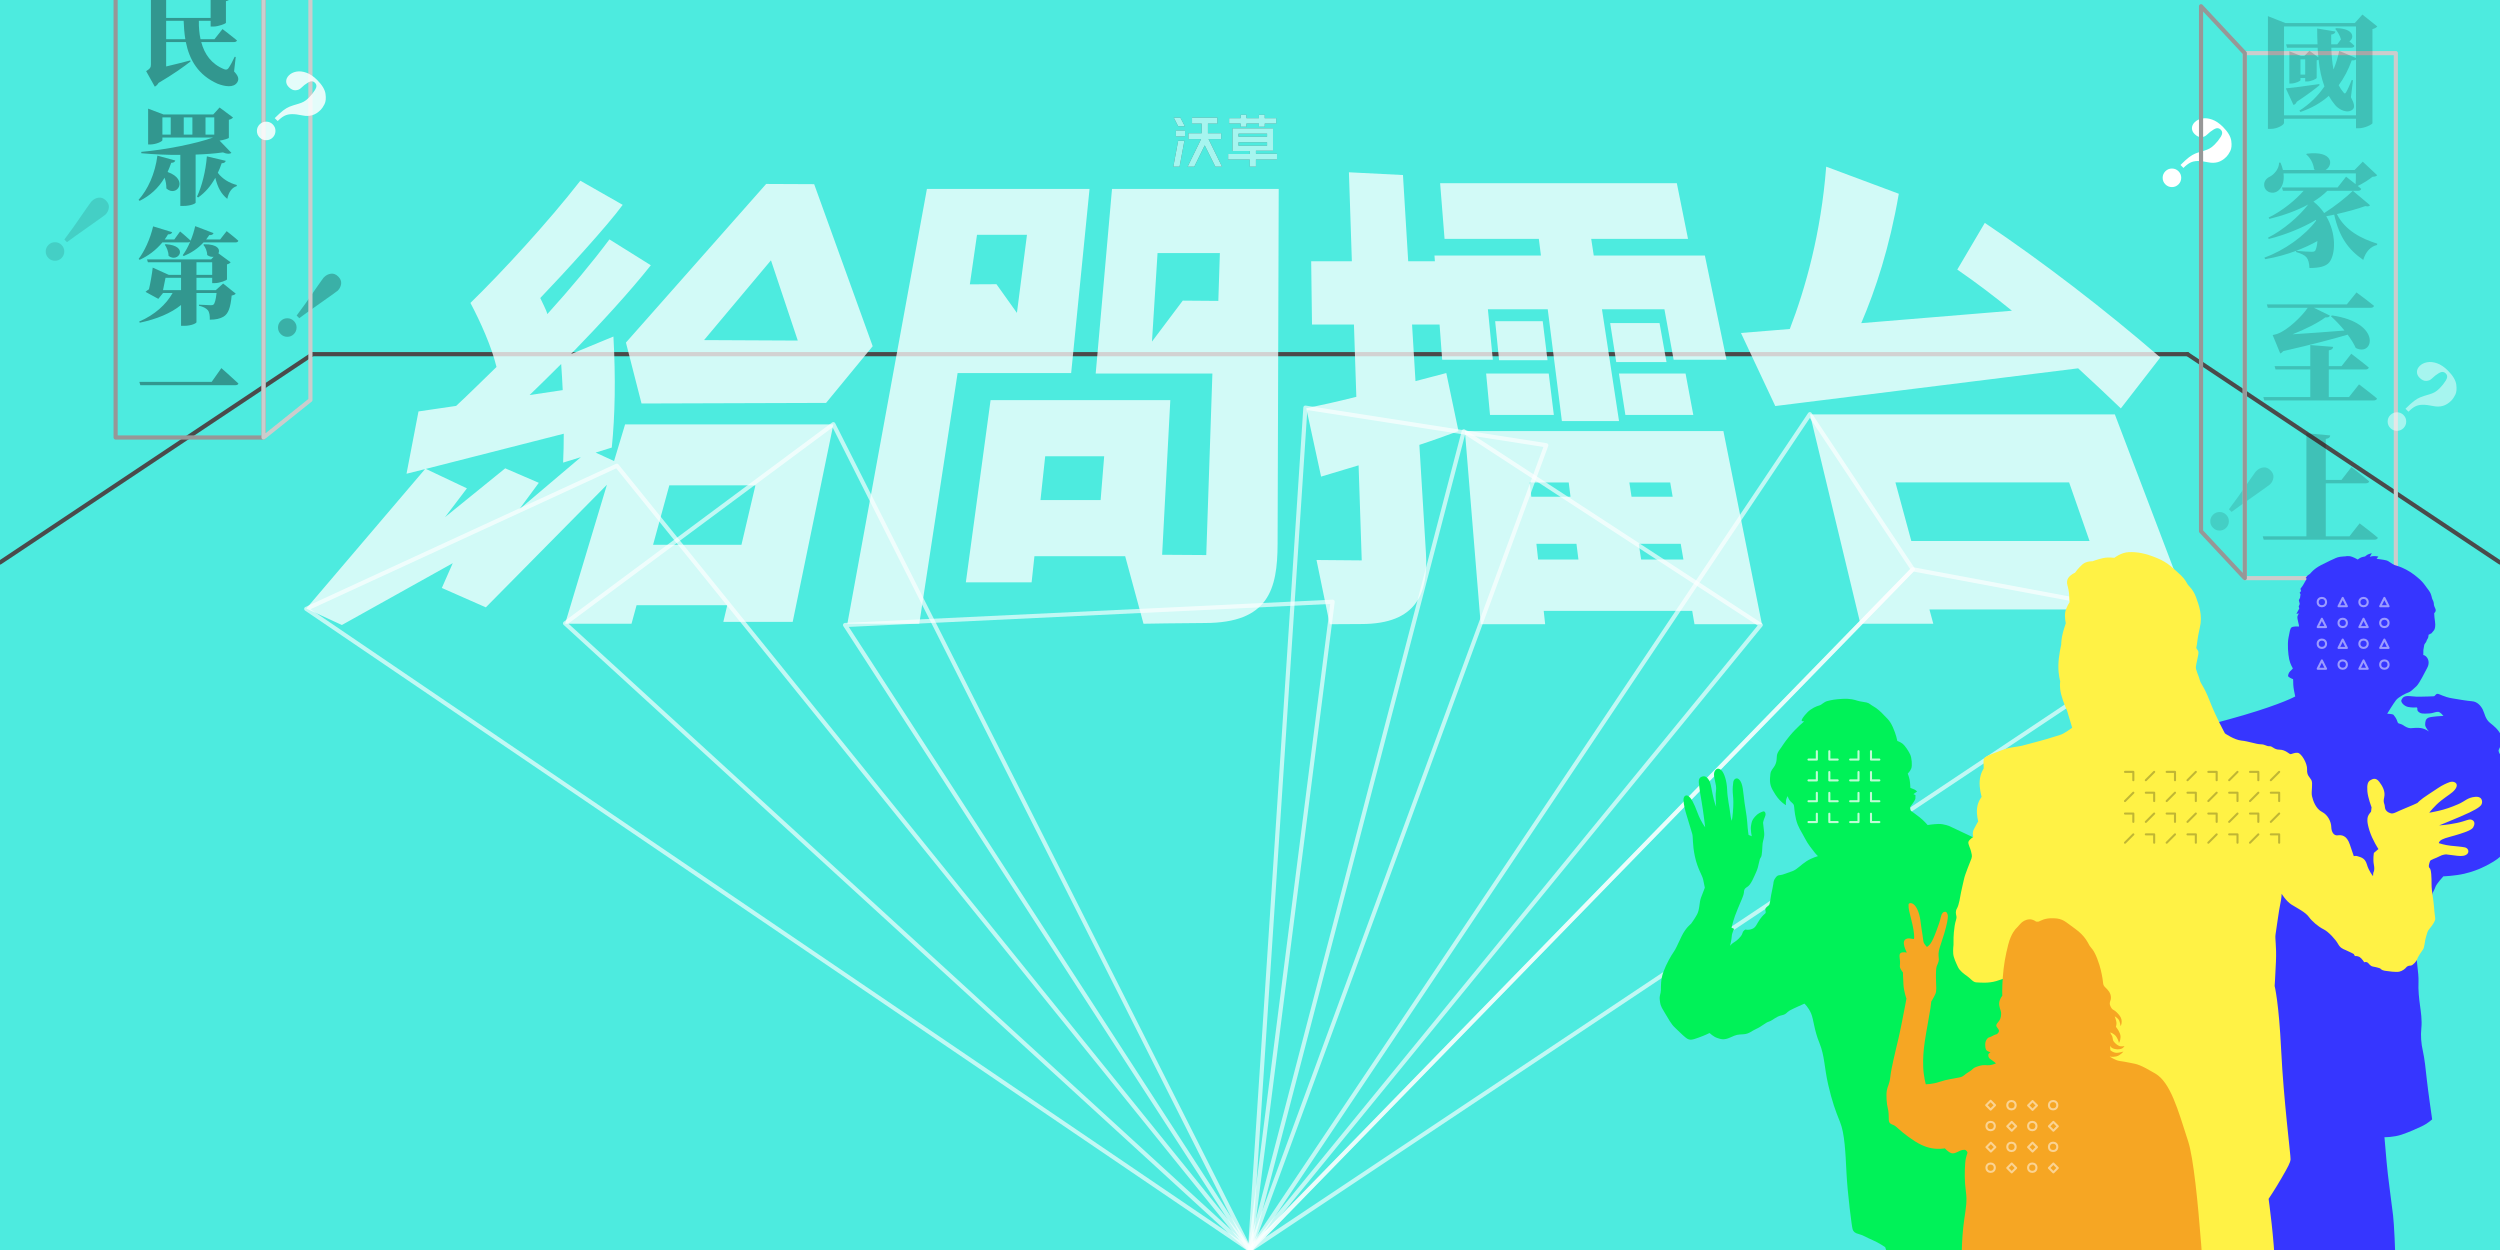 <?xml version="1.0" encoding="UTF-8"?>
<svg width="2400px" height="1200px" viewBox="0 0 2400 1200" version="1.1" xmlns="http://www.w3.org/2000/svg" xmlns:xlink="http://www.w3.org/1999/xlink" style="background: #FFFFFF;">
    <!-- Generator: Sketch 43.1 (39012) - http://www.bohemiancoding.com/sketch -->
    <title>opening-vectors</title>
    <desc>Created with Sketch.</desc>
    <defs>
        <path d="M1137.429,121.205 L1131.045,121.205 L1126.804,112.902 L1133.143,112.902 L1137.429,121.205 Z M1128.902,125.223 L1137.607,125.223 L1137.607,131.027 L1128.902,131.027 L1128.902,125.223 Z M1126.402,160 L1131.045,135.089 L1137.027,135.089 L1132.384,160 L1126.402,160 Z M1172.339,133.527 L1160.196,133.527 L1173.143,160 L1166.759,160 L1156.536,139.554 L1146.491,160 L1140.107,160 L1153.054,133.527 L1140.866,133.527 L1140.866,127.946 L1153.634,127.946 L1153.634,118.661 L1144.348,118.661 L1144.348,112.902 L1168.679,112.902 L1168.679,118.661 L1159.616,118.661 L1159.616,127.946 L1172.339,127.946 L1172.339,133.527 Z M1225.911,147.589 L1225.911,153.125 L1205.688,153.125 L1205.688,160 L1199.795,160 L1199.795,153.17 L1179.036,153.17 L1179.036,147.812 L1199.795,147.812 L1199.795,144.955 L1183.188,144.955 L1183.188,143.259 L1183.188,139.821 L1183.188,136.562 L1183.188,131.205 L1183.188,128.348 L1183.188,123.393 L1183.188,123.214 L1222.071,123.214 L1222.071,123.393 L1222.071,128.348 L1222.071,131.384 L1222.071,136.741 L1222.071,139.777 L1222.071,143.036 L1222.071,144.732 L1205.688,144.732 L1205.688,147.589 L1225.911,147.589 Z M1188.946,128.348 L1188.946,131.205 L1216.402,131.205 L1216.402,128.348 L1188.946,128.348 Z M1188.946,136.562 L1188.946,139.821 L1216.402,139.821 L1216.402,136.562 L1188.946,136.562 Z M1191.045,121.696 L1191.045,118.616 L1179.973,118.616 L1179.973,113.482 L1191.045,113.482 L1191.045,110.223 L1196.58,110.223 L1196.58,113.482 L1208.589,113.482 L1208.589,110.223 L1214.125,110.223 L1214.125,113.482 L1225.152,113.482 L1225.152,118.616 L1214.125,118.616 L1214.125,121.696 L1208.589,121.696 L1208.589,118.616 L1196.58,118.616 L1196.58,121.696 L1191.045,121.696 Z" id="path-1"></path>
        <filter x="-6.0%" y="-12.1%" width="112.1%" height="124.1%" filterUnits="objectBoundingBox" id="filter-2">
            <feOffset dx="0" dy="0" in="SourceAlpha" result="shadowOffsetOuter1"></feOffset>
            <feGaussianBlur stdDeviation="2" in="shadowOffsetOuter1" result="shadowBlurOuter1"></feGaussianBlur>
            <feColorMatrix values="0 0 0 0 1   0 0 0 0 1   0 0 0 0 1  0 0 0 0.5 0" type="matrix" in="shadowBlurOuter1"></feColorMatrix>
        </filter>
    </defs>
    <g id="ask" stroke="none" stroke-width="1" fill="none" fill-rule="evenodd">
        <g id="opening-vectors">
            <rect id="background" fill="#4DEBDF" x="0" y="0" width="2400" height="1200"></rect>
            <g id="擂台" transform="translate(0, 339)" stroke="#4A4A4A" stroke-width="4" stroke-linecap="round" stroke-linejoin="round">
                <path d="M0,201 L300,1" id="left"></path>
                <path d="M300,1 L2100,1" id="center"></path>
                <path d="M2100,201 L2400,1" id="right" transform="translate(2250, 101) scale(-1, 1) translate(-2250, -101) "></path>
            </g>
            <g id="民眾第一" transform="translate(40, -76)">
                <path d="M119.5,113.6 L137.9,113.6 C137,108 136.5,102.1 136.3,96 L119.5,96 L119.5,113.6 Z M119.5,74.8 L119.5,93.2 L162.2,93.2 L162.2,74.8 L119.5,74.8 Z M186.3,130.7 L184.7,144.6 C188.6,148.7 189.8,151.7 187.8,155 C184.2,160.7 175.5,158.9 168.9,156.4 C150.1,148 141.9,133.5 138.4,116.4 L119.5,116.4 L119.5,139.8 C126.5,138.2 134.6,136.1 142.7,134 L142.9,135 C137.1,139.6 126.4,147.3 112.2,155.6 C111.2,157.4 109.9,158.5 108.6,159.2 L100.3,144.3 C104.3,141.8 104.9,140.6 104.9,137.7 L104.9,66.2 L120.9,72 L161.2,72 L167.6,65 L180.8,75 C180.2,75.8 179,76.7 176.9,77.1 L176.9,97.9 C176.8,98.7 169.7,101.5 164.8,101.5 L162.2,101.5 L162.2,96 L150.9,96 C150.8,102.2 151.3,108.1 152.5,113.6 L165.9,113.6 L173.6,103.9 C173.6,103.9 182.2,110.4 187.5,114.8 C187.2,115.9 186,116.4 184.5,116.4 L153.2,116.4 C156.3,128.1 163,137.5 175.1,142.4 C177,143.2 178.2,142.9 179.3,141.5 C180.9,139.3 183.5,134.5 185.3,130.5 L186.3,130.7 Z M111.1,225.4 L128.3,230.1 C127.9,231.4 126.7,232.3 124.4,232.3 C123.3,235.4 122.1,238.4 120.9,241.1 C141.8,248.5 129.6,265.9 119.7,256.9 C119.8,253.5 119.1,249.8 118,246.6 C111.9,256.9 103.9,263.9 94.1,268.8 L93,267.9 C101.8,258.1 108.9,242.9 111.1,225.4 Z M115.9,188.7 L115.9,205.2 L123.9,205.2 L123.9,188.7 L115.9,188.7 Z M144.7,188.7 L136.4,188.7 L136.4,205.2 L144.7,205.2 L144.7,188.7 Z M165.7,188.7 L157.3,188.7 L157.3,205.2 L165.7,205.2 L165.7,188.7 Z M170.8,211 L182.2,222.8 C180.8,223.8 178.1,224.1 174,222.3 C166.4,223.4 157.4,224.1 147.8,224.4 L147.8,270.6 C147.8,271.3 143.4,273.7 135.8,273.7 L133.1,273.7 L133.1,224.7 C120.5,224.8 107.5,224.2 95.7,223.1 L95.6,221.8 C119.2,219.7 148.3,213.9 164.7,208 L115.9,208 L115.9,210.6 C115.9,211.8 109.7,214.7 104.1,214.7 L102.2,214.7 L102.2,180.3 L117,185.9 L164.7,185.9 L170.8,179.2 L183.7,188.8 C183.1,189.6 181.8,190.5 179.7,191 L179.7,208.3 C179.6,208.9 174.9,210.4 170.8,211 Z M158.6,226.1 L176.7,230.4 C176.4,231.8 175.1,232.7 172.8,232.7 C171.7,236 170.5,239.1 169.1,241.9 C173.4,247.7 180.2,251.8 187.4,253.6 L187.2,254.7 C182.7,256.1 179.6,260.2 178.2,266.9 C172.2,262.1 168.9,255.7 166.7,246.7 C162.3,254.7 156.8,261 150.2,265.6 L149.1,264.8 C153.8,254.9 157.5,240.3 158.6,226.1 Z M116.5,354.5 L133.8,354.5 L133.8,342.7 L118.9,342.7 C118.2,346.3 117.3,351 116.5,354.5 Z M148.6,327.8 L148.6,339.9 L163.7,339.9 L163.7,327.8 L148.6,327.8 Z M167.2,354.5 L174.2,348.2 L186.3,357.9 C185.5,358.8 184.4,359.4 182.4,359.7 C181.3,371.2 179.3,377.3 174.4,380.1 C171.2,381.9 167.4,382.9 161.4,382.9 C161.5,379.1 161.1,375.7 159.5,373.8 C157.9,371.9 155.1,370.4 151,369.5 L151,368.5 C154.5,368.7 160.3,369 162.2,369 C163.6,369 164.3,368.9 164.9,368.4 C166.2,367.5 167.2,363.6 167.9,357.3 L148.6,357.3 L148.6,385.4 C148.5,386.2 144.1,388.8 136.6,388.8 L133.8,388.8 L133.8,368.8 C124.1,376.7 110.6,382.3 94.2,385.8 L93.6,384.7 C108.4,378.4 119.5,368.3 125.7,357.3 L116.5,357.3 L112,362.9 L99.7,356.2 C100.5,355.4 101.7,354.5 103,353.7 C104.4,347.8 106.1,338 106.6,332.9 L122.1,339.9 L133.8,339.9 L133.8,327.8 L102,327.8 L101.1,325 L162.7,325 L165.1,322.5 C163.2,322.8 161,322.4 158.9,320.8 C158.9,317.2 157.2,313.2 155.2,311 L156,310.5 C168.9,310.3 171.6,315.5 169.7,319.2 L181.4,327.8 C180.9,328.5 179.7,329.4 177.9,329.8 L177.9,344.2 C177.8,345.1 170.9,347.8 166.2,347.8 L163.7,347.8 L163.7,342.7 L148.6,342.7 L148.6,354.5 L167.2,354.5 Z M118.2,310.9 L119,310.4 C142.3,311.9 131,329 121.8,321.6 C121.8,317.7 120,313.4 118.2,310.9 Z M171.3,305.9 L177.6,297.9 C177.6,297.9 184.6,303.3 188.8,307.1 C188.6,308.2 187.5,308.7 186.1,308.7 L155.4,308.7 C149.9,314.7 143.4,318.9 136.4,321.8 L135.4,321 C138,317.5 140.5,313 142.6,308 C142.1,308.5 141.4,308.7 140.4,308.7 L115.9,308.7 C109.5,316.4 102,321.8 94.1,325.4 L93.1,324.6 C98.7,317.2 104.2,305.4 107,293.3 L125.3,298.9 C124.9,300.2 123.6,301.1 121.3,301 C120.3,302.7 119.2,304.4 118.1,305.9 L127.3,305.9 L132.9,298.2 C132.9,298.2 139.2,303.4 143,307 C144.8,302.7 146.3,297.9 147.4,293.1 L165,299.8 C164.5,301.1 163.2,301.9 160.9,301.7 C159.9,303.2 158.9,304.6 157.9,305.9 L171.3,305.9 Z M93.8,442.6 L94.7,445.8 L185.7,445.8 C187.4,445.8 188.6,445.3 188.9,444.2 C182.9,438.5 172.5,429.4 172.5,429.4 L163.2,442.6 L93.8,442.6 Z" id="民-眾-第-一" fill="#000000" opacity="0.356"></path>
                <path d="M27.218,260.068 C28.751,258.068 31.051,257.068 34.118,257.068 C37.185,257.068 39.485,258.068 41.018,260.068 C42.551,262.068 43.318,264.368 43.318,266.968 C43.318,267.635 42.251,274.101 40.118,286.368 C37.785,299.635 36.385,308.101 35.918,311.768 L32.318,311.768 C31.318,304.035 29.351,292.401 26.418,276.868 C26.018,274.535 25.685,272.618 25.418,271.118 C25.151,269.618 24.985,268.568 24.918,267.968 L24.918,266.968 C24.918,264.368 25.685,262.068 27.218,260.068 Z M40.468,320.018 C42.168,321.785 43.018,323.868 43.018,326.268 C43.018,328.735 42.151,330.835 40.418,332.568 C38.685,334.301 36.585,335.168 34.118,335.168 C31.651,335.168 29.551,334.301 27.818,332.568 C26.085,330.835 25.218,328.735 25.218,326.268 C25.218,323.801 26.085,321.701 27.818,319.968 C29.551,318.235 31.651,317.368 34.118,317.368 C36.651,317.368 38.768,318.251 40.468,320.018 Z" id="！" fill="#000000" opacity="0.12" transform="translate(34.118, 296.118) rotate(-315) translate(-34.118, -296.118) "></path>
                <path d="M250.218,333.068 C251.751,331.068 254.051,330.068 257.118,330.068 C260.185,330.068 262.485,331.068 264.018,333.068 C265.551,335.068 266.318,337.368 266.318,339.968 C266.318,340.635 265.251,347.101 263.118,359.368 C260.785,372.635 259.385,381.101 258.918,384.768 L255.318,384.768 C254.318,377.035 252.351,365.401 249.418,349.868 C249.018,347.535 248.685,345.618 248.418,344.118 C248.151,342.618 247.985,341.568 247.918,340.968 L247.918,339.968 C247.918,337.368 248.685,335.068 250.218,333.068 Z M263.468,393.018 C265.168,394.785 266.018,396.868 266.018,399.268 C266.018,401.735 265.151,403.835 263.418,405.568 C261.685,407.301 259.585,408.168 257.118,408.168 C254.651,408.168 252.551,407.301 250.818,405.568 C249.085,403.835 248.218,401.735 248.218,399.268 C248.218,396.801 249.085,394.701 250.818,392.968 C252.551,391.235 254.651,390.368 257.118,390.368 C259.651,390.368 261.768,391.251 263.468,393.018 Z" id="！" fill="#000000" opacity="0.25" transform="translate(257.118, 369.118) rotate(-315) translate(-257.118, -369.118) "></path>
                <polygon id="Rectangle-11" stroke="#979797" stroke-width="4" stroke-linecap="round" stroke-linejoin="round" points="71 36 213 36 213 496 71 496"></polygon>
                <polygon id="Rectangle-12" stroke="#CCCCCC" stroke-width="4" stroke-linejoin="round" points="213 36 258 0 258 460 213 496"></polygon>
                <path d="M234.45,185.072 C234.817,182.472 235.4,180.222 236.2,178.322 C237,176.422 238.367,173.739 240.3,170.272 C241.233,168.606 241.95,166.939 242.45,165.272 C242.95,163.606 243.2,161.539 243.2,159.072 C243.2,155.872 242.833,152.706 242.1,149.572 C241.367,146.439 239.767,144.872 237.3,144.872 C234.767,144.872 233.133,146.306 232.4,149.172 C231.667,152.039 231.3,154.972 231.3,157.972 C231.3,159.772 230.583,161.489 229.15,163.122 C227.717,164.756 225.467,165.572 222.4,165.572 C220,165.572 218.083,164.839 216.65,163.372 C215.217,161.906 214.5,159.939 214.5,157.472 C214.5,154.939 215.333,152.439 217,149.972 C218.667,147.506 221.167,145.472 224.5,143.872 C227.833,142.272 231.9,141.472 236.7,141.472 C243.5,141.472 248.583,142.739 251.95,145.272 C255.317,147.806 257.417,150.372 258.25,152.972 C259.083,155.572 259.5,157.706 259.5,159.372 C259.5,163.106 258.783,166.256 257.35,168.822 C255.917,171.389 253.833,173.572 251.1,175.372 C247.433,177.772 244.667,179.939 242.8,181.872 C240.933,183.806 239.65,185.839 238.95,187.972 C238.25,190.106 237.9,192.839 237.9,196.172 L233.9,196.172 C233.9,191.372 234.083,187.672 234.45,185.072 Z M243.15,204.422 C244.85,206.189 245.7,208.272 245.7,210.672 C245.7,213.139 244.833,215.239 243.1,216.972 C241.367,218.706 239.267,219.572 236.8,219.572 C234.333,219.572 232.233,218.706 230.5,216.972 C228.767,215.239 227.9,213.139 227.9,210.672 C227.9,208.206 228.767,206.106 230.5,204.372 C232.233,202.639 234.333,201.772 236.8,201.772 C239.333,201.772 241.45,202.656 243.15,204.422 Z" id="？" fill="#FFFFFF" opacity="0.85" transform="translate(237, 180.522) rotate(-315) translate(-237, -180.522) "></path>
            </g>
            <g id="國家至上" transform="translate(2063, 6)">
                <path d="M40.972,148.072 C41.339,145.472 41.922,143.222 42.722,141.322 C43.522,139.422 44.889,136.739 46.822,133.272 C47.756,131.606 48.472,129.939 48.972,128.272 C49.472,126.606 49.722,124.539 49.722,122.072 C49.722,118.872 49.356,115.706 48.622,112.572 C47.889,109.439 46.289,107.872 43.822,107.872 C41.289,107.872 39.656,109.306 38.922,112.172 C38.189,115.039 37.822,117.972 37.822,120.972 C37.822,122.772 37.106,124.489 35.672,126.122 C34.239,127.756 31.989,128.572 28.922,128.572 C26.522,128.572 24.606,127.839 23.172,126.372 C21.739,124.906 21.022,122.939 21.022,120.472 C21.022,117.939 21.856,115.439 23.522,112.972 C25.189,110.506 27.689,108.472 31.022,106.872 C34.356,105.272 38.422,104.472 43.222,104.472 C50.022,104.472 55.106,105.739 58.472,108.272 C61.839,110.806 63.939,113.372 64.772,115.972 C65.606,118.572 66.022,120.706 66.022,122.372 C66.022,126.106 65.306,129.256 63.872,131.822 C62.439,134.389 60.356,136.572 57.622,138.372 C53.956,140.772 51.189,142.939 49.322,144.872 C47.456,146.806 46.172,148.839 45.472,150.972 C44.772,153.106 44.422,155.839 44.422,159.172 L40.422,159.172 C40.422,154.372 40.606,150.672 40.972,148.072 Z M49.672,167.422 C51.372,169.189 52.222,171.272 52.222,173.672 C52.222,176.139 51.356,178.239 49.622,179.972 C47.889,181.706 45.789,182.572 43.322,182.572 C40.856,182.572 38.756,181.706 37.022,179.972 C35.289,178.239 34.422,176.139 34.422,173.672 C34.422,171.206 35.289,169.106 37.022,167.372 C38.756,165.639 40.856,164.772 43.322,164.772 C45.856,164.772 47.972,165.656 49.672,167.422 Z" id="？" fill="#FFFFFF" transform="translate(43.522, 143.522) rotate(-315) translate(-43.522, -143.522) "></path>
                <path d="M82.218,437.068 C83.751,435.068 86.051,434.068 89.118,434.068 C92.185,434.068 94.485,435.068 96.018,437.068 C97.551,439.068 98.318,441.368 98.318,443.968 C98.318,444.635 97.251,451.101 95.118,463.368 C92.785,476.635 91.385,485.101 90.918,488.768 L87.318,488.768 C86.318,481.035 84.351,469.401 81.418,453.868 C81.018,451.535 80.685,449.618 80.418,448.118 C80.151,446.618 79.985,445.568 79.918,444.968 L79.918,443.968 C79.918,441.368 80.685,439.068 82.218,437.068 Z M95.468,497.018 C97.168,498.785 98.018,500.868 98.018,503.268 C98.018,505.735 97.151,507.835 95.418,509.568 C93.685,511.301 91.585,512.168 89.118,512.168 C86.651,512.168 84.551,511.301 82.818,509.568 C81.085,507.835 80.218,505.735 80.218,503.268 C80.218,500.801 81.085,498.701 82.818,496.968 C84.551,495.235 86.651,494.368 89.118,494.368 C91.651,494.368 93.768,495.251 95.468,497.018 Z" id="！" fill="#000000" opacity="0.12" transform="translate(89.118, 473.118) rotate(-315) translate(-89.118, -473.118) "></path>
                <rect id="Rectangle-10" stroke="#CCCCCC" stroke-width="4" stroke-linecap="round" stroke-linejoin="round" x="92" y="45" width="145" height="504"></rect>
                <polygon id="Rectangle" stroke="#979797" stroke-width="4" stroke-linecap="round" stroke-linejoin="round" points="50 0 92 45 92 549 50 504"></polygon>
                <path d="M163.571,74.656 L163.687,75.817 C159.274,79.533 152.191,84.875 141.856,91.726 C141.275,93.352 140.114,94.397 138.72,94.746 L131.404,78.836 C137.094,78.372 150.449,76.63 163.571,74.656 Z M149.984,65.598 L149.984,50.966 L145.455,50.966 L145.455,65.598 L149.984,65.598 Z M129.662,104.732 L198.757,104.732 L198.757,51.082 C197.944,51.779 196.551,52.128 194.693,51.895 C191.325,61.302 187.028,69.198 182.151,75.817 C183.428,78.372 184.938,80.694 186.68,82.669 C187.841,84.178 188.422,84.062 189.351,82.436 C190.86,79.882 193.067,74.888 194.693,70.708 L195.854,71.056 L193.88,87.314 C197.131,93.468 197.712,96.836 195.854,98.81 C190.86,103.687 182.616,99.274 179.016,95.21 C176.577,92.307 174.487,89.288 172.629,86.036 C164.965,92.888 155.907,97.881 145.455,101.481 L144.41,100.204 C153.468,94.513 161.829,86.733 168.448,76.978 C165.545,69.082 163.803,60.489 162.874,51.315 C162.294,51.547 161.713,51.779 161.016,51.895 L161.016,68.734 C161.016,69.663 155.674,72.217 151.842,72.217 L149.984,72.217 L149.984,68.85 L145.455,68.85 L145.455,70.94 C145.455,71.753 140.694,74.191 136.282,74.191 L134.772,74.191 L134.772,43.186 L145.92,47.715 L149.171,47.715 L154.049,42.721 L162.642,49.108 C162.294,46.089 162.061,42.954 161.945,39.818 L132.566,39.818 L131.637,36.567 L161.829,36.567 C161.597,31.573 161.481,26.58 161.481,21.354 L179.016,24.258 C178.783,25.651 177.622,26.928 174.951,27.161 L174.951,36.567 L180.758,36.567 L184.357,31.806 C183.312,27.974 180.874,24.025 178.783,21.703 L179.829,21.006 C197.131,21.354 197.363,30.644 192.37,33.664 C194.112,35.057 195.854,36.567 197.247,37.96 C196.899,39.238 195.738,39.818 194.112,39.818 L175.067,39.818 C175.3,47.134 175.88,54.218 177.158,60.721 C179.48,55.263 181.338,49.224 182.616,42.838 L198.757,49.689 L198.757,19.38 L129.662,19.38 L129.662,104.732 Z M204.912,8 L219.195,19.38 C218.382,20.425 216.873,21.354 214.55,21.935 L214.55,112.281 C214.318,113.442 207.118,117.158 201.196,117.158 L198.757,117.158 L198.757,107.984 L129.662,107.984 L129.662,111.932 C129.662,113.906 123.392,117.738 116.772,117.738 L114.218,117.738 L114.218,9.51 L130.94,16.129 L197.596,16.129 L204.912,8 Z M141.282,234.793 C146.159,235.258 153.469,235.722 156.255,235.722 C157.881,235.722 159.158,235.489 159.739,234.444 C160.668,232.586 161.481,229.335 161.713,225.387 C155.619,228.818 148.689,232.023 141.282,234.793 L141.282,234.793 Z M141.275,234.796 C131.888,238.306 121.736,241.118 111.547,242.805 L110.85,241.296 C130.243,234.328 149.636,220.277 160.436,205.878 L160.319,205.065 C148.242,212.381 131.056,219.464 114.914,223.412 L114.334,222.135 C128.617,215.051 143.946,201.929 152.887,190.317 C141.972,196.239 128.966,200.884 115.611,204.136 L114.914,202.858 C128.269,196.355 140.462,186.136 148.475,177.195 L128.617,177.195 L127.688,173.943 L181.106,173.943 L189.235,163.608 C189.235,163.608 193.764,167.092 198.409,170.808 C198.641,167.672 198.641,163.724 198.641,160.473 L129.198,160.473 C130.243,169.066 127.34,175.104 123.043,177.775 C118.979,180.33 112.708,178.936 110.966,173.827 C109.457,168.95 112.36,165.234 116.424,163.376 C120.256,161.285 125.017,155.944 124.901,150.137 L126.295,150.137 C127.34,152.576 128.037,155.015 128.617,157.221 L159.739,157.221 C159.274,156.989 158.926,156.757 158.461,156.524 C157.997,150.95 154.745,145.26 150.913,142.125 L151.61,141.544 C177.158,138.409 177.158,152.808 169.493,157.221 L197.363,157.221 L205.26,149.208 L219.079,162.214 C218.15,163.26 216.989,163.608 214.55,163.724 C211.066,166.627 205.26,170.227 200.383,172.55 C201.66,173.479 202.705,174.408 203.75,175.337 C203.518,176.614 202.125,177.195 200.499,177.195 L171.235,177.195 C167.519,180.911 162.99,184.394 157.881,187.53 C162.061,190.781 165.545,194.613 168.216,198.562 C178.551,192.059 189.815,183.001 195.738,177.195 L212.228,191.013 C211.531,191.943 210.369,192.523 207.699,191.826 C200.383,194.497 190.628,197.168 180.409,199.491 C188.19,215.168 203.75,223.064 219.195,227.941 L218.963,229.219 C212.692,230.612 208.047,235.722 205.724,243.502 C191.557,233.748 182.616,221.671 177.854,200.071 C175.3,200.536 172.745,201.116 170.19,201.581 C179.945,218.071 179.248,237.812 173.209,245.709 C169.958,249.889 163.223,251.283 154.049,251.283 C153.933,246.638 153.004,243.27 151.146,240.947 C149.636,239.089 146.152,237.348 141.275,235.954 L141.275,234.796 L141.275,234.796 Z M141.275,234.796 C141.277,234.795 141.28,234.794 141.282,234.793 C141.28,234.793 141.277,234.793 141.275,234.793 L141.275,234.796 L141.275,234.796 Z M152.423,289.488 L114.102,289.488 L113.173,286.236 L189.931,286.236 L199.221,274.74 C199.221,274.74 209.673,282.404 216.06,287.63 C215.711,288.907 214.434,289.488 212.692,289.488 L158.345,289.488 L173.79,297.036 C173.209,298.197 171.816,299.01 169.377,298.662 C162.061,304.12 149.52,310.39 137.791,314.919 C151.029,314.106 168.797,312.829 187.725,311.319 C183.545,306.21 179.016,301.449 174.719,297.617 L175.648,296.804 C224.188,303.771 215.595,336.983 198.525,328.041 C196.667,323.861 193.88,319.448 190.744,315.268 C175.88,319.68 154.978,325.138 128.966,331.061 C128.037,332.106 127.108,332.919 126.063,333.383 L118.747,315.616 C118.747,315.616 121.998,315.035 123.624,314.339 C133.146,310.855 146.617,297.965 152.423,289.488 Z M192.022,375.188 L201.66,362.995 C201.66,362.995 212.46,371.124 218.963,376.582 C218.614,377.859 217.221,378.44 215.479,378.44 L110.734,378.44 L109.805,375.188 L154.862,375.188 L154.862,348.712 L121.534,348.712 L120.605,345.46 L154.862,345.46 L154.862,325.254 L176.809,326.996 C176.577,328.622 175.88,329.783 172.629,330.364 L172.629,345.46 L184.938,345.46 L194.228,333.615 C194.228,333.615 204.679,341.512 211.066,346.854 C210.718,348.131 209.324,348.712 207.582,348.712 L172.629,348.712 L172.629,375.188 L192.022,375.188 Z M192.486,508.848 L169.726,508.848 L169.726,457.986 L208.047,457.986 C209.789,457.986 211.066,457.405 211.415,456.128 C205.028,450.554 194.344,442.425 194.344,442.425 L184.822,454.734 L169.726,454.734 L169.726,415.368 C172.977,414.903 173.79,413.742 174.022,412 L151.146,409.91 L151.146,508.848 L109.224,508.848 L110.153,512.1 L216.292,512.1 C218.034,512.1 219.427,511.519 219.776,510.242 C213.157,504.668 202.241,496.423 202.241,496.423 L192.486,508.848 Z" id="國-家-至-上" fill="#000000" opacity="0.18"></path>
                <path d="M256.972,382.072 C257.339,379.472 257.922,377.222 258.722,375.322 C259.522,373.422 260.889,370.739 262.822,367.272 C263.756,365.606 264.472,363.939 264.972,362.272 C265.472,360.606 265.722,358.539 265.722,356.072 C265.722,352.872 265.356,349.706 264.622,346.572 C263.889,343.439 262.289,341.872 259.822,341.872 C257.289,341.872 255.656,343.306 254.922,346.172 C254.189,349.039 253.822,351.972 253.822,354.972 C253.822,356.772 253.106,358.489 251.672,360.122 C250.239,361.756 247.989,362.572 244.922,362.572 C242.522,362.572 240.606,361.839 239.172,360.372 C237.739,358.906 237.022,356.939 237.022,354.472 C237.022,351.939 237.856,349.439 239.522,346.972 C241.189,344.506 243.689,342.472 247.022,340.872 C250.356,339.272 254.422,338.472 259.222,338.472 C266.022,338.472 271.106,339.739 274.472,342.272 C277.839,344.806 279.939,347.372 280.772,349.972 C281.606,352.572 282.022,354.706 282.022,356.372 C282.022,360.106 281.306,363.256 279.872,365.822 C278.439,368.389 276.356,370.572 273.622,372.372 C269.956,374.772 267.189,376.939 265.322,378.872 C263.456,380.806 262.172,382.839 261.472,384.972 C260.772,387.106 260.422,389.839 260.422,393.172 L256.422,393.172 C256.422,388.372 256.606,384.672 256.972,382.072 Z M265.672,401.422 C267.372,403.189 268.222,405.272 268.222,407.672 C268.222,410.139 267.356,412.239 265.622,413.972 C263.889,415.706 261.789,416.572 259.322,416.572 C256.856,416.572 254.756,415.706 253.022,413.972 C251.289,412.239 250.422,410.139 250.422,407.672 C250.422,405.206 251.289,403.106 253.022,401.372 C254.756,399.639 256.856,398.772 259.322,398.772 C261.856,398.772 263.972,399.656 265.672,401.422 Z" id="？" fill="#FFFFFF" opacity="0.5" transform="translate(259.522, 377.522) rotate(-315) translate(-259.522, -377.522) "></path>
            </g>
            <g id="watchout" opacity="0.5" fill-rule="nonzero">
                <use fill="black" fill-opacity="1" filter="url(#filter-2)" xlink:href="#path-1"></use>
                <use fill="#FFFFFF" fill-rule="evenodd" xlink:href="#path-1"></use>
            </g>
            <path d="M606.247,598.795 L542.485,598.795 L582.645,465.366 L466.411,583.059 L424.168,564.443 L434.634,540.644 L328.205,600 L294,584.221 L408.039,450.327 L390.258,454.787 L401.75,394.975 L437.896,389.67 C448.195,380.207 468.853,359.808 476.652,352.276 C471.757,332.256 460.987,308.511 451.614,290.817 C482.011,261.209 525.979,213.455 557.136,173.486 L597.779,196.655 C583.8,216.046 540.987,262.807 518.655,286.104 C520.464,290.294 524.429,297.336 525.444,301.526 C547.788,276.849 568.731,251.707 585.048,229.824 L624.788,254.651 C605.178,279.446 576.981,310.254 548.127,339.928 L588.883,323.076 C591.107,363.228 590.456,398.428 587.314,429.668 L571.789,434.483 L589.495,442.607 L600.081,407.439 L800.032,407.439 L760.994,596.968 L694.408,596.968 L698.165,580.983 L611.113,580.983 L606.247,598.795 Z M1297.784,250.793 L1294.966,165.391 L1346.843,168.032 L1351.873,250.793 L1377.498,250.793 L1377.092,245.313 L1479.303,245.313 L1477.28,229.328 L1386.772,229.328 L1382.52,175.895 L1609.758,175.895 L1620.493,229.328 L1527.563,229.328 L1530.003,245.313 L1636.675,245.313 L1657.436,345.329 L1606.694,345.329 L1597.848,296.919 L1537.881,296.919 L1554.265,404.242 L1499.416,404.242 L1485.834,296.919 L1428.374,296.919 L1433.106,345.329 L1384.487,345.329 L1381.988,311.533 L1355.564,311.533 L1358.867,365.88 L1388.445,358.116 L1400.13,413.833 C1387.69,418.4 1375.175,422.967 1362.587,427.077 L1368.887,530.747 C1371.164,568.2 1361.236,599.125 1306.743,599.069 C1297.473,599.058 1276.53,599.251 1276.53,599.251 L1263.849,537.597 L1307.264,537.976 L1304.251,446.715 L1268.251,457.531 L1254.018,391.912 C1267.496,389.171 1283.967,385.518 1302.081,380.951 L1299.789,311.533 L1259.52,311.533 L1258.733,250.793 L1297.784,250.793 Z M1406.301,413.833 L1654.466,413.833 L1691.444,599.251 L1626.711,599.251 L1624.521,586.464 L1481.956,586.464 L1483.348,599.251 L1421.481,599.251 L1406.301,413.833 Z M2106,596.968 L2032.708,596.968 L2028.571,585.094 L1852.247,585.094 L1855.962,598.795 L1785.957,598.795 L1737.601,397.849 L2030.265,397.849 L2106,596.968 Z M882.508,598.795 L813.473,598.795 L889.841,181.375 L1045.955,181.375 L1028.309,358.116 L919.304,358.116 L882.508,598.795 Z M990.344,559.062 L927.214,559.062 L950.96,384.148 L1123.493,384.148 L1115.647,532.574 L1158.006,532.859 L1163.906,358.573 L1051.872,358.573 L1067.528,181.375 L1227.565,181.375 L1226.49,522.07 C1226.351,565.924 1217.763,597.987 1156.757,598.093 C1135.792,598.13 1097.765,598.795 1097.765,598.795 L1080.169,533.944 L993.051,533.944 L990.344,559.062 Z M1515.302,537.141 L1513.401,522.07 L1474.95,522.07 L1476.589,537.141 L1515.302,537.141 Z M1616.075,537.141 L1613.494,522.07 L1573.188,522.07 L1575.496,537.141 L1616.075,537.141 Z M725.21,465.896 L642.556,465.896 L626.959,522.983 L711.795,522.983 L725.21,465.896 Z M1986.345,463.085 L1819.589,463.085 L1834.853,519.339 L2005.952,519.339 L1986.345,463.085 Z M541.216,416.364 L408.786,450.138 L448.239,468.814 L427.261,496.417 L485.001,449.596 L517.244,463.505 L498.49,488.973 L557.662,438.848 L540.594,444.099 C541.011,434.893 541.21,425.647 541.216,416.364 Z M1056.595,480.054 L1060.01,438.038 L1003.387,438.038 L998.859,480.054 L1056.595,480.054 Z M1605.751,476.857 L1603.405,463.156 L1564.17,463.156 L1566.267,476.857 L1605.751,476.857 Z M1507.698,476.857 L1505.97,463.156 L1468.539,463.156 L1470.03,476.857 L1507.698,476.857 Z M1426.683,358.573 L1486.778,358.573 L1491.674,398.305 L1430.417,398.305 L1426.683,358.573 Z M1554.17,358.573 L1618.128,358.573 L1625.563,398.305 L1560.368,398.305 L1554.17,358.573 Z M1718.2,315.841 C1733.044,277.327 1748.203,224.013 1753.147,160 L1822.849,186.011 C1814.026,237.495 1800.391,278.551 1786.795,310.232 L1931.448,298.3 C1914.378,284.37 1896.955,271.143 1878.993,258.799 L1905.413,213.962 C1960.256,250.765 2020.531,296.97 2073.885,343.163 L2036.009,392.065 C2022.352,378.991 2008.725,366.134 1995.019,353.592 L1704.261,389.797 L1671.321,319.655 L1718.2,315.841 Z M735.51,176.595 L600.901,328.874 L615.857,387.358 L793.028,386.79 L837.784,332.368 L781.598,176.807 L735.51,176.595 Z M538.724,349.436 C528.457,359.709 518.224,369.749 508.394,379.25 L540.207,374.514 C539.823,366.18 539.324,357.819 538.724,349.436 Z M1545.771,310.163 L1593.142,310.163 L1599.853,347.612 L1551.597,347.612 L1545.771,310.163 Z M1435.353,308.336 L1480.998,308.336 L1485.62,345.785 L1439.123,345.785 L1435.353,308.336 Z M1171.072,242.942 L1111.241,242.942 L1105.886,327.926 L1135.443,288.6 L1169.594,288.871 L1171.072,242.942 Z M740.129,249.896 L675.869,326.49 L765.865,326.939 L740.129,249.896 Z M985.9,225.413 L937.919,225.413 L931.05,272.974 L956.6,272.838 L976.245,300.379 L985.9,225.413 Z" id="title" fill="#FFFFFF" opacity="0.75"></path>
            <polygon id="Path-10" stroke="#FFFFFF" stroke-width="4" opacity="0.65" stroke-linecap="round" stroke-linejoin="round" points="1200 1200 2105 596.82 1836.359 546.551"></polygon>
            <polygon id="Path-10" stroke="#FFFFFF" stroke-width="4" opacity="0.65" stroke-linecap="round" stroke-linejoin="round" points="1200 1200 1737.471 397.625 1836.359 546.551"></polygon>
            <polygon id="Path-10" stroke="#FFFFFF" stroke-width="4" opacity="0.65" stroke-linecap="round" stroke-linejoin="round" points="1200 1200 1405.219 414.062 1690.301 600"></polygon>
            <polygon id="Path-10" stroke="#FFFFFF" stroke-width="4" opacity="0.65" stroke-linecap="round" stroke-linejoin="round" points="1200 1200 1484.418 427.449 1253.188 391.332"></polygon>
            <polygon id="Path-10" stroke="#FFFFFF" stroke-width="4" opacity="0.65" stroke-linecap="round" stroke-linejoin="round" points="1200 1200 811.27 600 1279.328 577.688"></polygon>
            <polygon id="Path-10" stroke="#FFFFFF" stroke-width="4" opacity="0.65" stroke-linecap="round" stroke-linejoin="round" points="1200 1200 800.002 407.213 542.459 598.418"></polygon>
            <polygon id="Path-10" stroke="#FFFFFF" stroke-width="4" opacity="0.65" stroke-linecap="round" stroke-linejoin="round" points="1200 1200 294 584.51 592.168 447.113"></polygon>
            <g id="legislators" transform="translate(1561, 508)">
                <path d="M333.349,295.815 C333.349,295.815 328.347,292.933 323.094,292.416 C317.841,291.899 312.635,292.195 312.635,292.195 C312.635,292.195 309.564,287.478 305.799,283.739 C302.035,280 298.307,276.657 298.307,276.657 C298.307,276.657 297.318,273.867 298.543,272.448 C299.767,271.029 303.958,266.922 304.084,265.365 C304.21,263.808 304.51,262.216 304.51,262.216 L302.691,261.065 L306.518,258.925 C306.518,258.925 305.23,257.381 303.925,256.6 C302.621,255.82 300.512,254.726 300.512,254.726 C300.512,254.726 300.983,249.76 300.736,246.708 C300.489,243.656 299.673,240.845 299.673,240.845 C299.673,240.845 302.397,238.821 303.701,236.233 C305.005,233.645 305.377,226.452 304.251,222.938 C303.125,219.425 300.328,213.854 298.379,211.861 C296.429,209.868 293.573,208.497 293.573,208.497 C293.573,208.497 293.249,202.343 290.921,194.836 C288.592,187.329 286.014,185.537 283.751,182.244 C281.487,178.951 277.735,174.793 274.95,172.835 C272.165,170.877 271.548,169.241 268.638,168.215 C265.729,167.188 262.923,166.693 260.395,165.548 C257.868,164.402 253.777,162.475 246.336,161.993 C238.894,161.512 236.131,161.761 231.992,162.234 C227.853,162.708 226.047,165.199 223.405,165.545 C220.763,165.891 215.327,167.39 211.03,170.906 C206.733,174.423 204.885,176.818 204.794,177.828 C204.702,178.838 207.187,178.92 207.187,178.92 C207.187,178.92 198.955,184.18 191.997,190.751 C185.039,197.322 184.72,198.5 182.552,200.713 C180.384,202.926 178.074,205.45 177.294,207.71 C176.513,209.97 176.769,214.615 173.172,218.638 C169.574,222.66 169.153,222.451 168.025,228.558 C166.897,234.666 167.423,237.876 171.227,245.581 C175.031,253.286 179.952,256.716 179.952,256.716 C179.952,256.716 179.906,254.956 180.422,252.645 C180.937,250.335 182.648,248.26 182.648,248.26 C182.648,248.26 183.089,251.388 184.57,253.386 C186.051,255.384 187.253,256.052 187.51,257.814 C187.768,259.577 187.05,263.958 187.908,271.509 C188.765,279.059 191.597,283.505 194.041,290.227 C196.484,296.95 199.519,301.225 200.936,303.803 C202.353,306.381 204.473,308.983 204.473,308.983 C204.473,308.983 198.676,309.759 192.979,312.472 C187.282,315.184 183.099,319.172 178.529,320.269 C173.959,321.367 171.888,321.767 168.764,322.405 C165.64,323.043 164.514,321.762 162.008,324.114 C159.503,326.467 159.176,328.183 158.75,330.031 C158.323,331.88 156.72,336.147 155.254,340.737 C153.787,345.327 153.167,349.26 151.866,350.055 C150.565,350.85 148.662,351.95 148.191,353.089 C147.72,354.227 148.777,356.475 147.548,357.398 C146.32,358.322 144.896,358.932 141.536,362.637 C138.175,366.342 137.155,369.703 133.098,370.662 C129.042,371.621 126.889,370.404 126.889,370.404 C126.889,370.404 124.504,371.03 123.645,373.329 C122.787,375.628 120.286,377.476 120.286,377.476 C120.286,377.476 117.764,379.793 114.882,381.025 C111.999,382.258 110.211,384.125 110.211,384.125 C110.211,384.125 112.495,378.284 112.967,375.271 C113.44,372.259 116.062,368.476 116.062,368.476 L113.724,366.989 C113.724,366.989 116.798,358.484 121.932,349.7 C127.066,340.916 129.149,337.32 129.603,335.266 C130.057,333.211 129.942,331.577 133.622,329.954 C137.301,328.331 140.861,321.648 143.957,316.554 C147.052,311.459 147.992,305.169 149.775,303.631 C151.558,302.093 152.392,293.558 153.271,290.248 C154.15,286.938 155.929,284.562 155.972,280.079 C156.015,275.596 156.077,270.685 156.077,270.685 C156.077,270.685 156.667,268.481 158.53,265.392 C160.393,262.304 159.305,259.451 157.216,260.009 C155.128,260.566 152.43,261.009 149.034,264.059 C145.637,267.11 145.372,268.594 144.252,272.16 C143.132,275.726 143.709,282.259 143.709,282.259 L140.821,280.627 C140.821,280.627 140.591,276.405 141.049,268.585 C141.507,260.765 140.495,252.486 140.789,242.2 C141.083,231.914 139.994,228.622 138.037,226.444 C136.08,224.266 133.178,225.722 132.439,228.536 C131.7,231.35 131.047,234.182 130.75,238.267 C130.453,242.353 130.809,244.665 129.487,252.329 C128.165,259.993 126.558,265.197 126.558,265.197 C126.558,265.197 125.794,263.793 125.895,258.249 C125.997,252.705 124.971,243.339 125.721,234.879 C126.471,226.419 124.738,218.765 122.786,216.246 C120.834,213.727 118.58,213.045 116.52,215.351 C114.461,217.658 114.804,221.134 115.131,224.878 C115.457,228.622 115.902,231.309 114.94,234.879 C113.978,238.448 113.901,241.781 113.628,244.103 C113.354,246.426 113.248,250.186 113.248,250.186 C113.248,250.186 111.894,245.132 111.367,237.764 C110.84,230.395 110.674,225.83 109.522,223.801 C108.37,221.771 107.067,218.691 103.012,219.692 C98.958,220.693 99.627,224.933 99.531,228.878 C99.435,232.823 99.562,233.904 100.025,244.452 C100.488,255 100.383,268.218 100.383,268.218 C100.383,268.218 97.047,262.96 94.746,253.34 C92.445,243.72 90.574,239.004 88.191,236.712 C85.808,234.42 82.98,236.321 82.864,240.359 C82.748,244.397 82.923,248.65 84.412,256.402 C85.901,264.154 86.615,269.888 87.261,272.891 C87.908,275.893 86.087,282.723 87.18,294.884 C88.274,307.045 91.966,313.439 92.333,317.78 C92.699,322.121 93.008,325.802 93.008,325.802 C93.008,325.802 90.718,330.12 88.266,334.686 C85.814,339.253 85.675,346.072 82.242,350.673 C78.808,355.273 75.538,358.656 75.538,358.656 C75.538,358.656 70.123,361.673 65.114,369.469 C60.105,377.265 58.229,380.767 55.643,383.575 C53.057,386.383 47.395,393.882 43.718,401.077 C40.042,408.272 39.67,414.812 39.111,418.43 C38.552,422.047 36.888,423.381 36.932,427.367 C36.976,431.353 36.579,432.577 39.84,439.556 C43.1,446.534 44.605,451.549 48.395,455.973 C52.185,460.396 53.843,462.958 57.233,466.438 C60.623,469.919 62.993,469.375 69.389,467.953 C75.786,466.531 80.467,464.824 80.467,464.824 C80.467,464.824 83.866,468.87 87.019,470.349 C90.173,471.827 93.051,473.638 99.699,471.501 C106.346,469.364 106.925,469.655 112.603,469.993 C118.281,470.331 120.684,467.769 125.724,466.278 C130.764,464.787 134.902,461.483 138.434,460.891 C141.966,460.298 146.066,456.777 151.035,456.424 C156.004,456.07 156.262,454.106 159.591,452.729 C162.921,451.352 174.334,447.928 174.334,447.928 C174.334,447.928 177.921,452.107 179.595,458.28 C181.27,464.453 180.46,474.178 184.009,487.129 C187.559,500.08 185.73,511.187 187.493,527.945 C189.256,544.703 191.368,553.615 194.423,565.006 C197.479,576.396 196.035,594.481 194.604,614.051 C193.173,633.62 193.353,666.337 193.847,668.572 C194.341,670.808 195.249,672.367 199.331,673.935 C203.413,675.504 206.082,678.074 211.59,681.215 C217.097,684.355 222.795,689.428 222.795,689.428 C222.795,689.428 227.205,709.567 227.686,738.607 C228.168,767.647 231.996,791.987 231.996,791.987 L432.138,791.891 L407.052,342.366 L333.349,295.815 Z" id="Path-4" fill="#00F258" transform="translate(234.535, 476.86) rotate(-7) translate(-234.535, -476.86) "></path>
                <path d="M663.743,22.904 C663.743,22.904 664.592,21.751 665.918,20.83 C667.245,19.908 669.785,19.008 669.785,19.008 L668.262,22.724 C668.262,22.724 669.69,21.921 671.616,21.578 C673.541,21.234 676.408,21.395 676.408,21.395 L674.947,23.782 C674.947,23.782 681.652,23.754 684.433,24.124 C687.213,24.493 690.192,27.049 692.827,27.61 C695.461,28.172 697.902,28.225 704.295,30.567 C710.687,32.91 716.506,36.876 719.301,38.871 C722.096,40.865 725.851,45.028 728.84,48.28 C731.829,51.532 731.967,54.785 733.061,56.116 C734.155,57.447 734.754,59.268 734.96,60.792 C735.166,62.316 737.331,64.496 737.362,66.125 C737.393,67.753 736.228,68.778 736.228,68.778 C736.228,68.778 736.663,72.078 737.904,76.424 C739.144,80.77 738.827,83.94 738.018,85.176 C737.209,86.412 736.013,88.273 736.013,88.273 L733.398,90.082 C733.398,90.082 733.602,92.974 733,93.868 C732.399,94.763 732.291,95.596 732.04,96.752 C731.789,97.908 730.542,99.166 730.464,100.229 C730.385,101.293 730.205,105.113 730.205,105.113 L730.74,110.042 C730.74,110.042 732.579,109.73 734.756,112.2 C736.933,114.67 737.404,118.298 735.892,121.966 C734.381,125.635 730.517,137.369 727.716,140.674 C724.915,143.979 722.73,146.705 720.806,147.489 C718.882,148.272 712.115,152.824 710.073,156.107 C708.031,159.391 703.209,170.131 703.209,170.131 C703.209,170.131 708.426,169.686 709.328,170.431 C710.23,171.175 712.519,173.746 713.192,175.153 C713.865,176.561 714.332,177.717 715.138,177.98 C715.943,178.243 718.205,178.324 719.923,179.266 C721.642,180.207 724.646,181.538 727.143,181.223 C729.641,180.908 730.048,180.394 735.234,179.919 C740.42,179.444 745.232,182.263 745.232,182.263 C745.232,182.263 740.996,178.983 740.68,176.157 C740.364,173.33 740.322,170.761 742.876,169.151 C745.43,167.542 757.037,165.644 757.037,165.644 C757.037,165.644 753.715,162.27 751.542,162.373 C749.37,162.475 746.303,164.453 744.058,164.797 C741.814,165.141 737.22,166.275 734.758,165.582 C732.297,164.889 731.274,163.304 731.395,162.214 C731.517,161.125 730.613,160.653 730.613,160.653 C730.613,160.653 726.332,161.646 722.21,161.241 C718.089,160.837 714.342,157.255 715.182,155.272 C716.022,153.289 716.591,150.97 722.622,150.733 C728.654,150.496 729.423,150.554 732.606,150.049 C735.789,149.545 744.5,148.393 745.67,148.042 C746.84,147.691 747.092,145.448 748.889,145.279 C750.685,145.109 755.453,147.548 763.079,147.86 C770.706,148.172 777.613,148.557 782.622,148.32 C787.632,148.084 791.573,151.661 793.814,155.071 C796.055,158.481 797.252,163.654 802.033,166.684 C806.813,169.714 810.349,171.604 814.451,177.53 C818.553,183.456 813.108,190.516 813.648,192.472 C814.188,194.428 815.69,195.827 815.69,195.827 C815.69,195.827 820.527,201.685 823.392,209.101 C826.257,216.517 825.95,220.395 827.974,224.243 C829.998,228.09 833.935,232.964 834.738,239.48 C835.54,245.997 835.403,251.488 836.341,254.555 C837.279,257.621 839.225,261.582 838.463,265.687 C837.701,269.792 835.367,276.795 834.785,279.935 C834.203,283.074 831.133,291.334 821.634,298.719 C812.134,306.104 804.139,310.367 795.44,313.56 C786.742,316.752 775.702,318.549 775.702,318.549 C775.702,318.549 770.009,326.493 769.428,329.582 C768.847,332.67 767.603,334.347 767.293,336.719 C766.984,339.091 767.162,342.491 765.917,346.674 C764.672,350.857 760.725,356.364 759.652,362.267 C758.579,368.17 758.724,369.997 757.446,372.373 C756.168,374.75 755.553,376.892 755.553,376.892 C755.553,376.892 758.719,386.061 759.215,394.389 C759.71,402.717 763.696,413.306 764.386,421.894 C765.076,430.482 766.952,438.023 768.536,444.02 C770.119,450.016 772.404,458.224 772.528,465.687 C772.652,473.151 774.18,480.508 776.641,487.303 C779.102,494.098 781.633,504.934 783.86,514.535 C786.086,524.136 793.486,551.377 793.486,551.377 C793.486,551.377 789.819,555.843 784.275,559.29 C778.732,562.737 773.647,565.89 766.286,569.468 C758.925,573.047 750.137,573.983 750.137,573.983 C750.137,573.983 752.128,583.422 755.069,597.282 C758.011,611.142 763.288,630.458 767.488,647.444 C771.688,664.431 782.464,738.344 782.464,738.344 L666.941,774.059 C666.941,774.059 644.546,710.919 635.361,687.562 C626.175,664.204 617.65,645.761 617.65,645.761 C617.65,645.761 621.497,683.958 621.499,710.067 C621.501,736.177 616.967,777.267 616.967,777.267 L516.372,778.024 C516.372,778.024 507.177,715.673 504.371,686.026 C501.564,656.38 496.79,600.216 496.79,600.216 L480.275,222.175 C480.275,222.175 531.155,203.636 566.629,188.273 C602.104,172.91 613.549,164.457 613.549,164.457 C613.549,164.457 610.627,156.219 610.322,153.518 C610.016,150.816 609.463,148.183 609.463,148.183 C609.463,148.183 608.057,147.949 606.805,147.424 C605.552,146.899 604.337,146.365 604.326,145.653 C604.314,144.941 604.38,142.543 605.903,140.862 C607.425,139.182 608.015,137.979 608.015,137.979 C608.015,137.979 605.068,134.496 603.438,129.693 C601.808,124.89 599.833,115.444 600.267,109.39 C600.702,103.335 600.625,100.221 602.064,98.993 C603.503,97.766 607.809,97.424 608.604,97.443 C609.399,97.462 608.586,95.696 607.712,93.333 C606.838,90.969 606.208,89.038 606.285,87.991 C606.363,86.944 607.321,84.836 607.321,84.836 L605.001,85.641 L607.129,80.096 L606.327,78.402 L607.024,75.766 L605.719,72.277 L606.584,69.911 L606.649,66.389 L605.597,65.131 L606.812,63.328 L605.928,61.272 L607.864,57.713 L610.738,50.913 L609.63,50.351 C609.63,50.351 610.743,48.128 611.489,47.434 C612.235,46.741 613.408,45.717 613.408,45.717 C613.408,45.717 615.923,41.044 622.504,36.474 C629.084,31.904 634.194,28.926 634.194,28.926 C634.194,28.926 636.948,26.934 639.911,26.136 C642.873,25.338 644.808,25.131 644.808,25.131 C644.808,25.131 646.126,24.493 648.963,24.421 C651.799,24.348 657.112,26.663 657.112,26.663 C657.112,26.663 658.81,24.856 660.534,24.032 C662.258,23.209 663.743,22.904 663.743,22.904 Z" id="Path-6" fill="#3636FF" transform="translate(659.455, 398.516) rotate(7) translate(-659.455, -398.516) "></path>
                <path d="M468.785,27.502 C468.785,27.502 463.066,26.675 457.963,27.772 C452.861,28.869 447.805,30.823 447.805,30.823 C447.805,30.823 442.197,30.469 438.321,33.679 C434.445,36.889 431.017,41.806 431.017,41.806 C431.017,41.806 426.496,43.65 424.39,47.079 C422.284,50.507 424.014,54.833 424.014,54.833 C424.014,54.833 425.363,60.088 425.363,63.417 C425.363,66.746 425.833,70.099 425.833,70.099 C425.833,70.099 422.64,74.761 421.679,79.459 C420.718,84.156 422.181,90.239 422.181,90.239 C422.181,90.239 419.296,98.557 418.509,103.317 C417.722,108.077 417.73,111.041 417.73,111.041 C417.73,111.041 415.196,121.432 415.041,130.66 C414.887,139.887 416.818,146.12 416.818,146.12 C416.818,146.12 415.777,150.96 417.701,158.594 C419.626,166.229 423.366,174.186 423.366,174.186 L428.298,190.633 C428.298,190.633 420.326,196.55 416.646,197.539 C412.966,198.527 404.441,201.476 397.857,203.16 C391.273,204.843 384.081,206.963 379.863,207.951 C375.644,208.939 369.788,209.277 364.841,210.781 C359.894,212.285 352.374,215.517 348.874,216.806 C345.374,218.095 343.709,219.938 343.709,219.938 C343.709,219.938 343.008,221.845 343.187,224.268 C343.366,226.691 343.279,229.905 343.279,229.905 C343.279,229.905 340.191,234.126 339.518,241.3 C338.845,248.475 341.363,256.961 341.363,256.961 C341.363,256.961 337.66,261.474 336.974,267.916 C336.287,274.357 338.096,280.503 338.096,280.503 C338.096,280.503 335.839,284.192 333.917,288.058 C331.995,291.924 333.349,295.463 333.349,295.463 C333.349,295.463 329.109,298.18 328.66,300.33 C328.212,302.479 330.71,306.715 331.183,309.233 C331.656,311.751 332.59,313.454 331.55,316.294 C330.51,319.133 325.324,331.494 324.474,335.863 C323.624,340.232 322.292,344.624 321.597,348.659 C320.902,352.694 319.559,360.886 317.783,363.877 C316.006,366.867 316.651,369.117 317.149,371.563 C317.647,374.009 316.082,376.243 315.477,380.76 C314.871,385.278 314.4,389.27 314.401,391.991 C314.402,394.712 314.363,399.037 314.363,399.037 C314.363,399.037 313.775,403.734 314.096,407.604 C314.417,411.474 316.777,416.288 318.554,420.174 C320.331,424.061 324.377,426.914 327.77,429.331 C331.162,431.748 333.111,434.947 336.255,435.076 C339.4,435.205 347.408,436.17 355.353,433.856 C363.298,431.543 371.965,427.684 374.453,425.652 C376.942,423.62 385.086,421.12 385.086,421.12 L387.581,423.232 C387.581,423.232 382.699,439.693 382.184,442.037 C381.669,444.38 380.529,444.632 379.13,447.726 C377.732,450.82 371.553,474.198 368.822,519.421 C366.09,564.643 364.653,601.903 364.653,601.903 C364.653,601.903 369.654,605.945 372.177,608.748 C374.701,611.55 379.051,614.421 380.012,616.795 C380.973,619.168 381.975,621.408 381.543,625.298 C381.112,629.189 379.129,630.841 380.736,647.902 C382.342,664.963 384.595,688.606 387.773,706.768 C390.951,724.93 396.744,754.875 397.413,765.124 C398.082,775.373 398.71,808.137 398.71,808.137 L486.886,806.097 C486.886,806.097 490.27,783.63 491.576,765.78 C492.881,747.929 490.991,733.129 492.875,715.242 C494.76,697.354 500.224,672.444 500.224,672.444 L524.498,673.4 C524.498,673.4 534.773,694.081 540.26,721.428 C545.747,748.776 551.261,772.89 554.076,786.953 C556.89,801.015 560.496,814.003 560.496,814.003 L625.699,812.76 C625.699,812.76 626.974,801.816 626.923,781.838 C626.872,761.859 623.392,734.425 622.931,708.749 C622.47,683.072 616.865,642.907 616.865,642.907 C616.865,642.907 622.778,634.183 629.146,623.174 C635.514,612.166 637.7,608.117 637.944,605.013 C638.188,601.91 631.185,546.877 628.953,500.591 C626.722,454.306 622.66,438.566 622.66,438.566 C622.66,438.566 623.207,430.872 623.904,415.168 C624.6,399.463 622.785,393.387 623.547,388.859 C624.31,384.331 626.913,364.625 628.087,359.698 C629.261,354.771 629.4,350.057 629.4,350.057 C629.4,350.057 633.728,357.269 639.094,360.576 C644.46,363.882 652.241,367.741 655.433,372.16 C658.625,376.579 664.685,381.703 669.603,384.11 C674.521,386.517 681.331,394.191 683.412,397.992 C685.493,401.793 687.687,402.808 690.921,404.129 C694.156,405.449 698.593,407.832 698.593,407.832 L699.708,409.81 C699.708,409.81 702.357,409.548 704.356,410.838 C706.355,412.127 708.693,415.793 708.693,415.793 C708.693,415.793 710.285,415.033 711.831,416.021 C713.378,417.009 714.1,419.453 717.324,419.968 C720.547,420.484 723.956,421.656 723.956,421.656 C723.956,421.656 725.189,423.444 728.41,423.93 C731.632,424.417 739.302,425.504 742.362,424.792 C745.421,424.079 748.036,421.919 748.874,420.799 C749.712,419.68 751.113,418.981 753.218,418.981 C755.324,418.981 759.17,414.377 759.469,412.836 C759.768,411.295 763.557,405.456 765.105,403.43 C766.653,401.405 766.695,395.088 768.047,391.133 C769.4,387.178 768.895,386.392 771.696,383.141 C774.496,379.89 776.718,375.951 776.826,374.519 C776.933,373.088 776.041,368.826 775.671,362.703 C775.301,356.58 773.259,347.434 773.302,340.932 C773.345,334.43 773.057,326.447 771.412,325.305 C769.768,324.164 771.355,320.169 771.849,318.658 C772.343,317.147 777.144,316.152 780.672,314.149 C784.201,312.146 787.459,312.238 787.459,312.238 C787.459,312.238 793.999,313.128 797.995,313.561 C801.992,313.995 805.451,313.859 807.578,311.795 C809.705,309.73 808.465,306.133 805.284,305.485 C802.102,304.837 797.001,304.431 791.591,303.893 C786.181,303.355 780.293,301.432 780.293,301.432 C780.293,301.432 780.169,299.629 783.373,297.925 C786.577,296.222 793.725,294.769 800.482,292.562 C807.239,290.355 811.837,288.6 813.234,286.302 C814.63,284.004 815.351,280.751 812.326,279.195 C809.3,277.639 806.919,280.111 797.516,282.061 C788.113,284.011 780.547,284.385 780.547,284.385 C780.547,284.385 786.799,281.962 800.846,275.98 C814.893,269.999 818.989,267.166 820.793,265.017 C822.598,262.869 822.811,256.268 815.198,256.968 C807.584,257.669 805.761,261.072 798.8,264.061 C791.839,267.05 786.638,268.871 779.835,270.45 C773.033,272.029 771.081,272.156 771.081,272.156 C771.081,272.156 776.102,265.561 782.661,260.417 C789.221,255.272 792.721,253.644 795.534,250.254 C798.346,246.865 798.072,243.984 795.141,242.824 C792.21,241.664 789.129,243.384 785.421,245.082 C781.713,246.779 777.873,249.766 770.124,254.738 C762.375,259.71 759.754,262.818 759.754,262.818 C759.754,262.818 753.203,265.93 746.626,268.512 C740.049,271.094 736.94,273.531 734.221,272.802 C731.502,272.074 728.664,270.234 728.475,266.638 C728.285,263.043 726.576,262.892 727.832,257.399 C729.089,251.906 726.326,246.708 723.017,242.437 C719.708,238.167 716.735,239.762 714.48,241.051 C712.225,242.34 711.133,245.175 711.658,251.555 C712.182,257.935 715.711,267.026 715.711,267.026 L715.217,271.209 C715.217,271.209 712.742,273.931 712.181,275.843 C711.62,277.755 710.934,280.672 713.753,289.566 C716.573,298.46 722.285,307.091 722.285,307.091 L717.959,310.766 C717.959,310.766 716.837,316.732 717.931,322.242 C719.025,327.752 717.341,329.844 717.341,329.844 L717.114,333.089 C717.114,333.089 713.056,328.344 711.187,321.759 C709.318,315.174 704.495,314.871 702.616,314.07 C700.736,313.269 698.632,313.899 698.632,313.899 C698.632,313.899 697.734,311.135 694.764,302.49 C691.794,293.844 686.865,293.39 683.199,293.922 C679.533,294.455 677.155,290.813 677.038,285.988 C676.922,281.163 674.039,274.425 668.076,271.397 C662.112,268.369 659.442,260.525 658.493,256.246 C657.545,251.966 659.664,243.937 657.884,240.796 C656.104,237.656 653.534,236.59 653.805,230.615 C654.076,224.639 648.198,215.026 644.806,214.701 C641.414,214.376 638.962,216.09 637.824,216.001 C636.685,215.911 632.901,211.681 627.41,211.694 C621.918,211.707 620.762,208.223 617.662,208.369 C614.563,208.514 613.626,206.552 609.335,206.523 C605.044,206.494 597.501,203.581 590.674,202.935 C583.847,202.29 574.949,196.046 574.949,196.046 C574.949,196.046 566.303,180.359 560.463,165.271 C554.623,150.183 551.822,148.973 550.83,144.937 C549.839,140.901 546.838,135.256 547.012,132.288 C547.186,129.319 549.908,120.125 549.482,117.841 C549.056,115.558 546.902,115.023 547.589,113.012 C548.277,111.002 548.199,105.745 550.857,94.426 C553.515,83.108 550.259,73.671 547.206,65.363 C544.154,57.055 539.937,54.855 538.493,51.912 C537.048,48.968 534.047,45.158 529.623,41.492 C525.2,37.826 520.901,32.323 509.615,27.681 C498.328,23.04 490.604,21.777 482.91,22.031 C475.217,22.285 468.785,27.502 468.785,27.502 Z" id="Path-3" fill="#FFF245"></path>
                <path d="M393.501,376.665 C393.501,376.665 390.778,374.353 387.154,374.567 C383.531,374.782 380.442,376.624 378.474,378.942 C376.506,381.26 374.399,383.391 374.399,383.391 C374.399,383.391 369.692,387.837 366.879,398.917 C364.066,409.996 362.55,418.808 361.71,429.865 C360.869,440.921 361.187,447.937 361.187,447.937 C361.187,447.937 358.569,451.015 358.198,454.718 C357.827,458.421 359.911,462.103 360.043,464.05 C360.175,465.996 360.01,469.467 358.255,471.886 C356.499,474.304 355.393,475.102 355.432,476.574 C355.471,478.046 358.207,480.123 358.036,481.814 C357.865,483.504 355.992,484.76 355.992,484.76 C355.992,484.76 353.285,485.542 352.187,486.287 C351.089,487.032 347.791,488.178 347.791,488.178 C347.791,488.178 344.83,490.108 344.799,494.786 C344.768,499.464 345.98,500.494 347.046,501.039 C348.113,501.583 349.829,502.372 349.829,502.372 C349.829,502.372 347.943,503.093 347.801,504.592 C347.66,506.09 347.957,507.716 350.146,509.027 C352.335,510.338 355.123,512.822 355.123,512.822 C355.123,512.822 352.634,514.076 349.128,514.562 C345.621,515.047 344.403,513.588 338.211,515.527 C332.018,517.466 333.818,518.325 329.063,521.05 C324.309,523.774 324.708,525.325 320.034,526.343 C315.36,527.362 307.963,528.154 301.055,530.546 C294.147,532.938 287.755,532.891 287.755,532.891 C287.755,532.891 285.551,525.004 285.281,516.262 C285.01,507.52 285.448,501.104 286.81,491.68 C288.172,482.256 291.806,463.422 292.224,459.899 C292.643,456.375 292.986,453.526 292.986,453.526 C292.986,453.526 295.791,448.957 297.006,446.14 C298.222,443.323 297.758,438.791 297.577,433.554 C297.396,428.317 297.506,421.389 298.185,419.767 C298.864,418.144 300.391,414.899 300.301,413.096 C300.21,411.293 299.604,408.272 300.344,404.721 C301.084,401.171 302.937,396.59 305.438,388.281 C307.939,379.973 309.207,373.357 308.943,371.235 C308.678,369.113 307.857,367.137 306.171,367.277 C304.484,367.416 302.98,368.661 302.204,372.366 C301.427,376.07 300.183,379.589 297.892,385.741 C295.6,391.892 293.873,395.528 292.468,397.603 C291.064,399.677 288.869,401.072 288.869,401.072 C288.869,401.072 286.434,398.603 285.791,396.884 C285.148,395.165 285.235,392.736 283.979,385.579 C282.723,378.423 282.785,371.768 279.692,365.148 C276.598,358.527 273.104,358.726 272.022,359.208 C270.939,359.689 271.151,360.76 271.279,363.323 C271.407,365.886 273.148,371.502 274.893,379.248 C276.638,386.994 276.857,392.339 276.442,393.22 C276.026,394.1 272.453,392.008 269.177,393.278 C265.901,394.548 266.559,398.072 267.241,400.738 C267.923,403.404 269.538,406.459 269.538,406.459 C269.538,406.459 265.81,405.606 263.728,406.846 C261.645,408.085 262.9,412.084 263.042,415.125 C263.184,418.167 262.464,419.462 263.172,421.278 C263.879,423.094 265.85,425.667 265.85,425.667 C265.85,425.667 265.884,430.318 266.32,437.304 C266.757,444.291 269.177,450.62 269.177,450.62 C269.177,450.62 267.797,458.539 264.669,474.135 C261.542,489.731 260.571,492.6 259.645,496.807 C258.719,501.014 254.549,517.679 253.773,525.291 C252.996,532.902 251.124,534.328 250.337,538.919 C249.55,543.51 250.263,552.321 251.236,555.695 C252.208,559.069 252.196,563.756 252.251,567.016 C252.307,570.276 254.11,571.065 256.765,572.057 C259.419,573.049 262.003,576.816 271.241,583.502 C280.478,590.188 286.707,593.048 293.329,594.292 C299.951,595.537 306.136,594.436 306.136,594.436 C306.136,594.436 309.131,598.026 312.415,599.051 C315.699,600.076 319.494,596.651 322.844,595.996 C326.194,595.341 326.655,596.488 327.547,597.814 C328.439,599.141 326.138,600.86 325.581,608.722 C325.023,616.584 324.88,626.199 326.212,635.606 C327.544,645.012 326.367,651.023 324.768,661.99 C323.169,672.957 322.508,683.529 322.303,693.641 C322.097,703.753 321.263,706.135 319.772,717.102 C318.281,728.069 319.27,739.937 317.921,744.52 C316.572,749.102 313.807,759.453 313.807,759.453 L556.918,761.045 C556.918,761.045 549.818,619.408 539.704,587.927 C529.589,556.445 522.566,531.111 508.018,522.56 C493.471,514.01 490.968,513.605 484.289,512.376 C477.609,511.147 478.011,511.074 473.854,510.537 C469.696,510 464.299,506.259 464.299,506.259 C464.299,506.259 466.745,506.955 470.52,506.176 C474.295,505.397 477.505,501.484 477.505,501.484 C477.505,501.484 473.017,502.997 470.092,502.635 C467.166,502.274 464.941,500.186 464.941,500.186 L464.705,495.733 C464.705,495.733 465.163,498.047 468.887,498.956 C472.611,499.864 474.826,499.103 476.13,498.532 C477.435,497.961 478.526,496.158 478.526,496.158 C478.526,496.158 475.668,497.167 473.114,495.969 C470.561,494.771 467.8,492.065 467.455,490.333 C467.111,488.602 467.054,486.868 466.174,485.737 C465.294,484.606 464.844,483.12 464.844,483.12 C464.844,483.12 468.78,484.233 470.854,487.553 C472.928,490.872 473.158,493.247 473.158,493.247 C473.158,493.247 474.579,491.618 474.739,487.473 C474.9,483.329 470.266,477.742 470.266,477.742 C470.266,477.742 471.089,475.255 470.752,473.211 C470.415,471.167 469.124,467.658 469.124,467.658 C469.124,467.658 470.77,468.497 472.512,470.374 C474.253,472.251 474.745,477.076 474.745,477.076 C474.745,477.076 475.813,475.615 475.814,472.653 C475.816,469.692 474.56,467.237 471.081,463.876 C467.601,460.515 466.994,462.145 465.091,458.08 C463.188,454.016 465.732,453.301 465.503,449.225 C465.273,445.15 462.771,442.45 460.108,439.916 C457.444,437.381 458.246,436.016 457.396,431.254 C456.546,426.492 455.657,420.902 452.27,412.151 C448.884,403.4 446.58,402.352 445.073,399.993 C443.565,397.635 441.063,390.654 431.065,383.566 C421.068,376.477 419.797,373.937 410.698,373.513 C401.598,373.09 397.452,376.328 396.231,376.681 C395.011,377.035 393.501,376.665 393.501,376.665 Z" id="Path-7" fill="#F6A623"></path>
                <g id="Group-3" opacity="0.75" transform="translate(175, 213)" stroke="#FFFFFF" stroke-width="2" stroke-linecap="round" stroke-linejoin="round">
                    <polyline id="Path-8" points="8.161 0.182 8.161 8.182 0.161 8.182"></polyline>
                    <polyline id="Path-8" transform="translate(24.161, 4.182) rotate(-270) translate(-24.161, -4.182) " points="28.161 0.182 28.161 8.182 20.161 8.182"></polyline>
                    <polyline id="Path-8" transform="translate(4.161, 24.182) scale(1, -1) rotate(-90) translate(-4.161, -24.182) " points="8.161 20.182 8.161 28.182 0.161 28.182"></polyline>
                    <polyline id="Path-8" transform="translate(24.161, 24.182) scale(1, -1) rotate(-180) translate(-24.161, -24.182) " points="28.161 20.182 28.161 28.182 20.161 28.182"></polyline>
                    <polyline id="Path-8" points="48.161 0.182 48.161 8.182 40.161 8.182"></polyline>
                    <polyline id="Path-8" transform="translate(64.161, 4.182) rotate(-270) translate(-64.161, -4.182) " points="68.161 0.182 68.161 8.182 60.161 8.182"></polyline>
                    <polyline id="Path-8" transform="translate(44.161, 24.182) scale(1, -1) rotate(-90) translate(-44.161, -24.182) " points="48.161 20.182 48.161 28.182 40.161 28.182"></polyline>
                    <polyline id="Path-8" transform="translate(64.161, 24.182) scale(1, -1) rotate(-180) translate(-64.161, -24.182) " points="68.161 20.182 68.161 28.182 60.161 28.182"></polyline>
                    <polyline id="Path-8" points="8.161 40.182 8.161 48.182 0.161 48.182"></polyline>
                    <polyline id="Path-8" transform="translate(24.161, 44.182) rotate(-270) translate(-24.161, -44.182) " points="28.161 40.182 28.161 48.182 20.161 48.182"></polyline>
                    <polyline id="Path-8" transform="translate(4.161, 64.182) scale(1, -1) rotate(-90) translate(-4.161, -64.182) " points="8.161 60.182 8.161 68.182 0.161 68.182"></polyline>
                    <polyline id="Path-8" transform="translate(24.161, 64.182) scale(1, -1) rotate(-180) translate(-24.161, -64.182) " points="28.161 60.182 28.161 68.182 20.161 68.182"></polyline>
                    <polyline id="Path-8" points="48.161 40.182 48.161 48.182 40.161 48.182"></polyline>
                    <polyline id="Path-8" transform="translate(64.161, 44.182) rotate(-270) translate(-64.161, -44.182) " points="68.161 40.182 68.161 48.182 60.161 48.182"></polyline>
                    <polyline id="Path-8" transform="translate(44.161, 64.182) scale(1, -1) rotate(-90) translate(-44.161, -64.182) " points="48.161 60.182 48.161 68.182 40.161 68.182"></polyline>
                    <polyline id="Path-8" transform="translate(64.161, 64.182) scale(1, -1) rotate(-180) translate(-64.161, -64.182) " points="68.161 60.182 68.161 68.182 60.161 68.182"></polyline>
                </g>
                <g id="Group" opacity="0.249" transform="translate(479, 233)" stroke="#000000" stroke-width="2" stroke-linecap="round" stroke-linejoin="round">
                    <path d="M8,60 L-4.4408921e-16,68" id="Path-8" transform="translate(4, 64) rotate(-180) translate(-4, -64) "></path>
                    <polyline id="Path-8" transform="translate(24, 64) scale(-1, 1) rotate(-180) translate(-24, -64) " points="28 60 28 68 20 68"></polyline>
                    <polyline id="Path-8" transform="translate(4, 44) scale(-1, 1) rotate(-180) translate(-4, -44) " points="8 40 8 48 0 48"></polyline>
                    <path d="M28,40 L20,48" id="Path-8" transform="translate(24, 44) rotate(-180) translate(-24, -44) "></path>
                    <path d="M48,60 L40,68" id="Path-8" transform="translate(44, 64) rotate(-180) translate(-44, -64) "></path>
                    <polyline id="Path-8" transform="translate(64, 64) scale(-1, 1) rotate(-180) translate(-64, -64) " points="68 60 68 68 60 68"></polyline>
                    <polyline id="Path-8" transform="translate(44, 44) scale(-1, 1) rotate(-180) translate(-44, -44) " points="48 40 48 48 40 48"></polyline>
                    <path d="M68,40 L60,48" id="Path-8" transform="translate(64, 44) rotate(-180) translate(-64, -44) "></path>
                    <path d="M8,20 L-4.4408921e-16,28" id="Path-8" transform="translate(4, 24) rotate(-180) translate(-4, -24) "></path>
                    <polyline id="Path-8" transform="translate(24, 24) scale(-1, 1) rotate(-180) translate(-24, -24) " points="28 20 28 28 20 28"></polyline>
                    <polyline id="Path-8" transform="translate(4, 4) scale(-1, 1) rotate(-180) translate(-4, -4) " points="8 0 8 8 0 8"></polyline>
                    <path d="M28,0 L20,8" id="Path-8" transform="translate(24, 4) rotate(-180) translate(-24, -4) "></path>
                    <path d="M48,20 L40,28" id="Path-8" transform="translate(44, 24) rotate(-180) translate(-44, -24) "></path>
                    <polyline id="Path-8" transform="translate(64, 24) scale(-1, 1) rotate(-180) translate(-64, -24) " points="68 20 68 28 60 28"></polyline>
                    <polyline id="Path-8" transform="translate(44, 4) scale(-1, 1) rotate(-180) translate(-44, -4) " points="48 0 48 8 40 8"></polyline>
                    <path d="M68,0 L60,8" id="Path-8" transform="translate(64, 4) rotate(-180) translate(-64, -4) "></path>
                </g>
                <g id="Group" opacity="0.249" transform="translate(559, 233)" stroke="#000000" stroke-width="2" stroke-linecap="round" stroke-linejoin="round">
                    <path d="M8,60 L-4.4408921e-16,68" id="Path-8" transform="translate(4, 64) rotate(-180) translate(-4, -64) "></path>
                    <polyline id="Path-8" transform="translate(24, 64) scale(-1, 1) rotate(-180) translate(-24, -64) " points="28 60 28 68 20 68"></polyline>
                    <polyline id="Path-8" transform="translate(4, 44) scale(-1, 1) rotate(-180) translate(-4, -44) " points="8 40 8 48 -4.4408921e-16 48"></polyline>
                    <path d="M28,40 L20,48" id="Path-8" transform="translate(24, 44) rotate(-180) translate(-24, -44) "></path>
                    <path d="M48,60 L40,68" id="Path-8" transform="translate(44, 64) rotate(-180) translate(-44, -64) "></path>
                    <polyline id="Path-8" transform="translate(64, 64) scale(-1, 1) rotate(-180) translate(-64, -64) " points="68 60 68 68 60 68"></polyline>
                    <polyline id="Path-8" transform="translate(44, 44) scale(-1, 1) rotate(-180) translate(-44, -44) " points="48 40 48 48 40 48"></polyline>
                    <path d="M68,40 L60,48" id="Path-8" transform="translate(64, 44) rotate(-180) translate(-64, -44) "></path>
                    <path d="M8,20 L-4.4408921e-16,28" id="Path-8" transform="translate(4, 24) rotate(-180) translate(-4, -24) "></path>
                    <polyline id="Path-8" transform="translate(24, 24) scale(-1, 1) rotate(-180) translate(-24, -24) " points="28 20 28 28 20 28"></polyline>
                    <polyline id="Path-8" transform="translate(4, 4) scale(-1, 1) rotate(-180) translate(-4, -4) " points="8 0 8 8 -4.4408921e-16 8"></polyline>
                    <path d="M28,0 L20,8" id="Path-8" transform="translate(24, 4) rotate(-180) translate(-24, -4) "></path>
                    <path d="M48,20 L40,28" id="Path-8" transform="translate(44, 24) rotate(-180) translate(-44, -24) "></path>
                    <polyline id="Path-8" transform="translate(64, 24) scale(-1, 1) rotate(-180) translate(-64, -24) " points="68 20 68 28 60 28"></polyline>
                    <polyline id="Path-8" transform="translate(44, 4) scale(-1, 1) rotate(-180) translate(-44, -4) " points="48 0 48 8 40 8"></polyline>
                    <path d="M68,0 L60,8" id="Path-8" transform="translate(64, 4) rotate(-180) translate(-64, -4) "></path>
                </g>
                <g id="Group-2" opacity="0.505" transform="translate(664, 66)" stroke="#FFFFFF" stroke-width="2" stroke-linecap="round" stroke-linejoin="round">
                    <circle id="Oval-3" cx="4" cy="4" r="4"></circle>
                    <polygon id="Triangle" points="24 0 28 8 20 8"></polygon>
                    <polygon id="Triangle" points="4 20 8 28 0 28"></polygon>
                    <circle id="Oval-3" cx="24" cy="24" r="4"></circle>
                    <circle id="Oval-3" cx="44" cy="4" r="4"></circle>
                    <polygon id="Triangle" points="64 0 68 8 60 8"></polygon>
                    <polygon id="Triangle" points="44 20 48 28 40 28"></polygon>
                    <circle id="Oval-3" cx="64" cy="24" r="4"></circle>
                    <circle id="Oval-3" cx="4" cy="44" r="4"></circle>
                    <polygon id="Triangle" points="24 40 28 48 20 48"></polygon>
                    <polygon id="Triangle" points="4 60 8 68 0 68"></polygon>
                    <circle id="Oval-3" cx="24" cy="64" r="4"></circle>
                    <circle id="Oval-3" cx="44" cy="44" r="4"></circle>
                    <polygon id="Triangle" points="64 40 68 48 60 48"></polygon>
                    <polygon id="Triangle" points="44 60 48 68 40 68"></polygon>
                    <circle id="Oval-3" cx="64" cy="64" r="4"></circle>
                </g>
                <g id="Group-4" opacity="0.5" transform="translate(345, 548)" stroke="#FFFFFF" stroke-width="2" stroke-linecap="round" stroke-linejoin="round">
                    <rect id="Rectangle-7" transform="translate(5, 5) rotate(-315) translate(-5, -5) " x="2" y="2" width="6" height="6"></rect>
                    <circle id="Oval-4" cx="25" cy="5" r="4"></circle>
                    <rect id="Rectangle-7" transform="translate(45.243, 5.243) rotate(-315) translate(-45.243, -5.243) " x="42.243" y="2.243" width="6" height="6"></rect>
                    <circle id="Oval-4" cx="65" cy="5" r="4"></circle>
                    <rect id="Rectangle-7" transform="translate(25.243, 25.243) rotate(-315) translate(-25.243, -25.243) " x="22.243" y="22.243" width="6" height="6"></rect>
                    <circle id="Oval-4" cx="45" cy="25" r="4"></circle>
                    <rect id="Rectangle-7" transform="translate(65.243, 25.243) rotate(-315) translate(-65.243, -25.243) " x="62.243" y="22.243" width="6" height="6"></rect>
                    <circle id="Oval-4" cx="5" cy="25" r="4"></circle>
                    <rect id="Rectangle-7" transform="translate(5.243, 45.243) rotate(-315) translate(-5.243, -45.243) " x="2.243" y="42.243" width="6" height="6"></rect>
                    <circle id="Oval-4" cx="25" cy="45" r="4"></circle>
                    <rect id="Rectangle-7" transform="translate(45.243, 45.243) rotate(-315) translate(-45.243, -45.243) " x="42.243" y="42.243" width="6" height="6"></rect>
                    <circle id="Oval-4" cx="65" cy="45" r="4"></circle>
                    <rect id="Rectangle-7" transform="translate(25.243, 65.243) rotate(-315) translate(-25.243, -65.243) " x="22.243" y="62.243" width="6" height="6"></rect>
                    <circle id="Oval-4" cx="45" cy="65" r="4"></circle>
                    <rect id="Rectangle-7" transform="translate(65.243, 65.243) rotate(-315) translate(-65.243, -65.243) " x="62.243" y="62.243" width="6" height="6"></rect>
                    <circle id="Oval-4" cx="5" cy="65" r="4"></circle>
                </g>
            </g>
        </g>
    </g>
</svg>